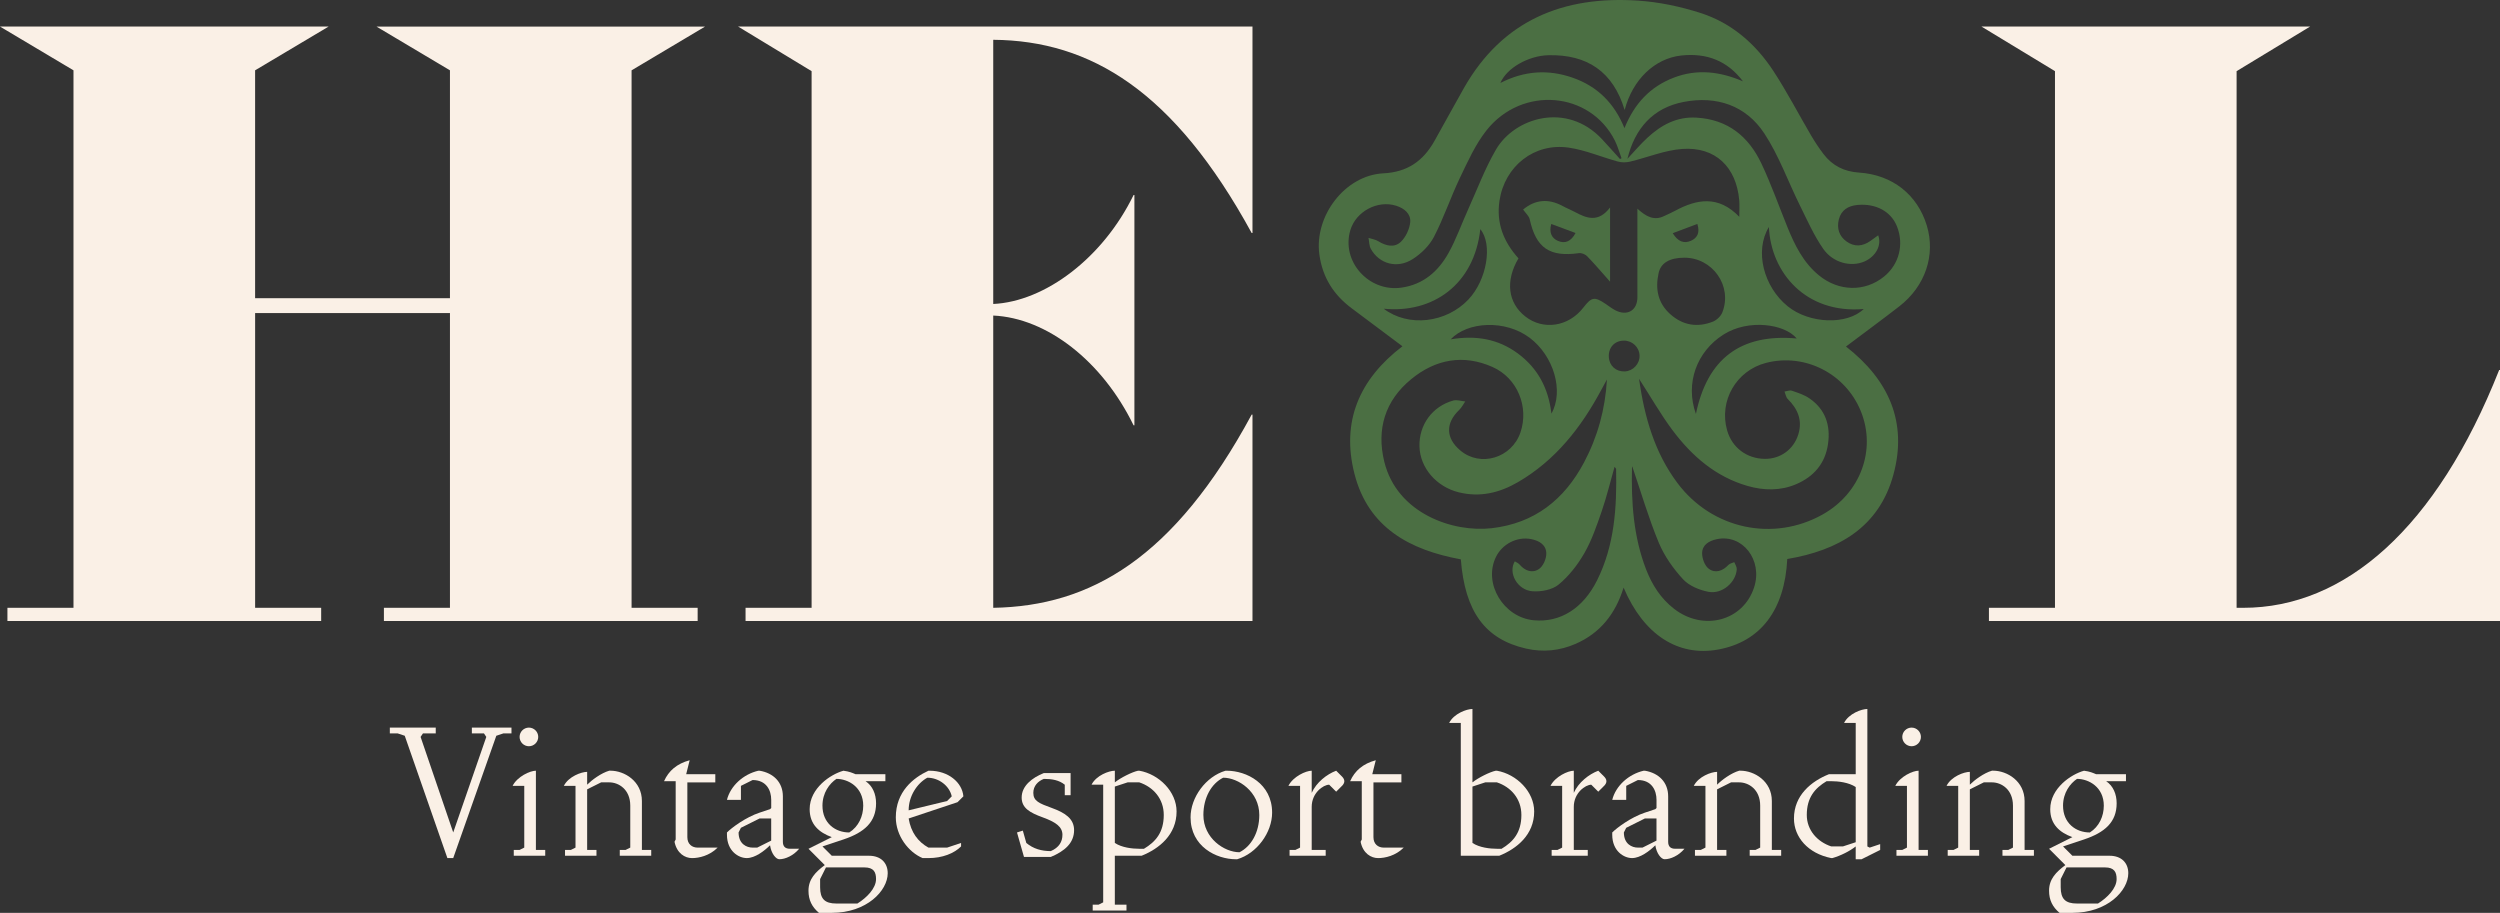 <?xml version="1.0" encoding="UTF-8"?><svg id="Calque_3" xmlns="http://www.w3.org/2000/svg" viewBox="0 0 1703.4 621.98"><rect x="0" y="0" width="1703.4" height="621.98" fill="#333333" stroke="none"/><defs><style>.cls-1{fill:#4b6f43;}.cls-2{fill:linen;}</style></defs><g><path class="cls-1" d="M1257.76,236.1c29.41,22.91,41.98,51.79,32.34,87.27-9.8,36.08-37.73,51.69-72.33,57.51-1.75,34.91-18.27,56.42-47.1,61.69-27.34,5-50.84-10.11-64.42-42.21-5.57,17.99-15.98,31.05-32.75,38.35-10.84,4.72-22.15,5.84-33.7,3.21-27.91-6.37-41.66-25.15-44.45-60.8-34.55-6.35-63.03-21.42-72.47-58.26-9.09-35.5,3.13-64.38,32.69-86.92-11.79-8.83-23.08-17.36-34.46-25.79-12.41-9.19-19.96-21.08-22.13-36.59-3.66-26.19,17.32-54.15,43.63-55.46,16.48-.83,27.1-8.48,34.72-21.97,6.77-11.99,13.3-24.12,20.1-36.09C1023.75,13.68,1065.28-3.01,1116.3,.44c14.25,.96,28.68,4.03,42.31,8.39,21.25,6.79,37.64,21.1,49.75,39.61,9.28,14.19,17.1,29.32,25.71,43.96,2.55,4.34,5.36,8.57,8.41,12.58,6.04,7.94,14.08,11.96,24.18,12.61,22.69,1.47,39.81,15.05,46.18,36.06,6.1,20.13-.99,41.33-18.73,55.08-11.78,9.13-23.8,17.95-36.34,27.38Zm-223.14-60.08c-9.07,15.38-7.2,30.26,4.58,39.55,12.26,9.68,29.51,7.08,39.6-5.95,5.7-7.36,7.61-7.67,15.3-2.48,2.09,1.41,4.1,3,6.32,4.18,8.19,4.35,15.21,.31,15.24-8.75,.05-15.39,0-30.79-.01-46.18,0-4.22,0-8.44,0-14.21,6.14,5.65,11.51,8.23,18.04,5.11,2.49-1.19,5.04-2.25,7.46-3.56,15.09-8.22,29.8-10.71,43.93,4,0-4.67,.26-8.04-.04-11.36-2.04-22.62-16.24-36.43-38.68-34.89-12.06,.83-23.82,5.82-35.78,8.67-2.58,.61-5.59,.64-8.14-.05-11.22-3.06-22.14-7.83-33.53-9.5-23.56-3.47-43.67,12.67-47.21,36.07-2.3,15.22,2.67,27.98,12.93,39.37Zm82.11,81.98c3.84,26.74,10.79,50.48,26.14,71.03,23.55,31.52,65.41,40.45,99.13,21.45,25.68-14.47,36.57-43.99,25.91-70.25-10.43-25.71-38.1-39.82-64.64-32.97-20.31,5.25-32.22,25.98-26.46,46.05,3.35,11.66,13.31,19.19,25.59,19.34,10.6,.13,19.62-6.31,22.85-16.53,3.06-9.67-.31-17.46-7.18-24.3-1.2-1.19-1.47-3.32-2.17-5.02,1.67-.24,3.54-1.08,4.97-.59,4.09,1.39,8.38,2.75,11.89,5.15,11.03,7.52,14.63,18.49,12.76,31.3-1.92,13.17-9.67,22.12-21.68,27.25-10.79,4.61-22.08,4.37-33.11,1.2-21.69-6.24-37.93-20.35-51.11-37.94-7.92-10.58-14.5-22.16-22.9-35.16Zm-21.83,.58c-1.24,2.28-2.5,4.55-3.72,6.83-13.75,25.74-31.23,48.17-56.92,63.11-12.53,7.28-25.83,10.51-40.34,6.92-15.18-3.76-26.32-16.6-26.75-31.17-.43-14.69,8.66-27.36,23.01-31.36,2.47-.69,5.44,.38,8.18,.64-1.34,1.91-2.41,4.11-4.06,5.7-9.51,9.09-9.3,19.29,.75,27.72,13.72,11.52,34.99,5.11,40.93-12.34,5.9-17.33-2-37.01-19.01-44.57-19.93-8.85-38.84-5.31-55.43,8.28-17.88,14.66-23.76,34.15-18.33,56.29,8.64,35.19,46.65,48.33,73.19,45.27,29.2-3.38,49.42-19.44,62.88-44.78,9.3-17.51,14.47-36.32,15.62-56.54Zm8.92-150.24c.34-.17,.68-.35,1.02-.52-1.48-4-2.61-8.17-4.5-11.96-16.83-33.61-63.28-37.67-87.52-7.01-7.56,9.56-12.73,21.16-18.06,32.28-6.33,13.22-10.98,27.26-17.72,40.25-3.1,5.99-8.7,11.44-14.45,15.14-10.57,6.8-22.86,3.33-28.55-6.95-1.18-2.13-1.09-4.96-1.59-7.47,2.25,.74,4.75,1.07,6.7,2.29,5.16,3.21,11,4.58,15.32,.4,3.39-3.27,5.94-8.68,6.4-13.38,.56-5.7-4.05-9.47-9.52-11.21-12.75-4.05-27.5,3.87-31.3,16.69-6.28,21.19,12.58,42.27,34.83,39.1,14.98-2.14,25.12-11.13,32.08-23.59,5.23-9.36,8.81-19.64,13.25-29.45,6.23-13.76,11.54-28.06,19.1-41.05,12.64-21.73,48.14-32.78,72.2-7.11,4.17,4.45,8.2,9.03,12.29,13.56Zm5.03-.12c4.53-4.81,8.79-9.9,13.64-14.37,9.36-8.63,19.87-14.47,33.36-13.7,21.39,1.23,35.54,12.8,44.27,31.22,6.66,14.06,11.86,28.81,17.71,43.25,5.04,12.43,10.87,24.31,21.58,33.05,13.5,11.02,31.32,11.35,44.34,.75,10.22-8.32,13.68-21.79,8.78-34.16-4.04-10.18-14.35-15.78-26.96-14.61-6.3,.59-11.06,3.49-12.65,9.83-1.51,6.06,.13,11.51,5.42,15.19,5.32,3.7,10.8,3.22,16.03-.47,1.73-1.22,3.43-2.48,5.35-3.88,2.61,6.87-1.76,14.49-9.3,17.81-9.04,3.97-21.39,1.12-28.15-8.6-6.34-9.11-10.91-19.5-15.87-29.52-8.12-16.38-14.31-33.98-24.27-49.11-12.59-19.11-32.58-25.77-54.98-21.45-20.89,4.03-33.2,18.03-38.29,38.75Zm3.33,209.56c.55-.14,.2-.12-.07,.05-.13,.08-.13,.42-.14,.65-.54,23.77,.97,47.27,9.71,69.72,4.05,10.4,9.96,19.64,18.94,26.6,20.1,15.57,47.21,8.26,54.6-14.7,5.96-18.54-7.98-36.47-25.52-32.72-5.29,1.13-10.02,3.92-9.94,9.76,.05,3.57,1.81,8.36,4.48,10.36,4.48,3.35,9.52,1.61,13.47-2.61,.93-.99,2.62-1.26,3.96-1.86,.6,1.59,1.77,3.21,1.69,4.76-.47,8.94-9.9,17.24-19.29,15.45-6.17-1.18-13.19-4.08-17.3-8.54-6.71-7.29-12.79-15.88-16.56-24.98-6.99-16.87-12.12-34.52-18.05-51.92Zm-80.04,64.69c1.09,.71,2.41,1.21,3.21,2.15,3.77,4.42,8.81,6.19,13.37,2.99,2.75-1.93,4.82-6.7,4.87-10.23,.08-6.1-4.78-8.99-10.4-10.07-9.61-1.85-19.65,3.37-23.96,12.27-8.71,18.02,5.18,41.13,25.87,43.05,17.93,1.66,33.49-7.99,43.07-27.18,11.94-23.92,13.53-49.7,12.98-75.79-.01-.5-.64-.99-1.05-1.59-2.98,10.45-5.39,20.49-8.74,30.22-3.35,9.72-6.71,19.64-11.78,28.5-4.56,7.99-10.56,15.7-17.6,21.52-4.34,3.59-11.94,5.01-17.85,4.55-10.32-.81-16.75-12.58-11.99-20.4ZM1187.6,55.43c-10.66-14.12-24.85-19.44-41.96-17.62-18.11,1.93-33.24,16.34-38.67,37.15-7.85-26.18-25.58-37.96-51.96-37.34-13.54,.32-28.42,8.69-32.71,18.91,16.33-8.36,32.55-9.39,49.15-3.62,16.74,5.82,28.36,17.12,35.39,34.4,6.8-16.81,17.52-28.17,33.42-34.33,16.08-6.24,31.76-4.25,47.34,2.45Zm-40.15,120.16c-9.62,.06-15.75,3.41-17.31,10.34-2.41,10.73-.65,20.57,8.03,28.24,8.54,7.56,18.37,9.09,28.81,5.04,2.65-1.03,5.52-3.72,6.54-6.33,7.08-18.01-6.66-37.43-26.07-37.3Zm8.08,106.47c7.73-37.62,30.48-54.87,68.67-51.43-8.18-9.94-32.89-13.44-49.84-2.71-18.38,11.63-26.27,33.37-18.83,54.14Zm49.73-127.4c-9.95,16.3-3.62,40.71,12.8,54.03,14.8,11.99,40.44,12.87,51.82,1.85-39.28,3.42-63.24-24.58-64.62-55.87Zm-148.19,127.17c8.71-15.47,1.45-39.39-14.73-51.61-16.65-12.57-42.45-11.2-53.91,1,17.02-2.9,32.26-.34,45.72,9.58,13.66,10.07,20.95,23.86,22.92,41.02Zm-114.32-71.5c16.98,12.85,42.7,9.67,57.77-6.26,12.58-13.29,16.69-37.6,8.1-47.94-4.12,37.76-32.39,57.57-65.87,54.21Zm174.38,31.9c-.2-5.71-4.97-10.21-10.77-10.14-6.28,.07-10.52,4.71-10.18,11.15,.31,5.97,4.86,10.09,10.87,9.84,5.68-.24,10.28-5.19,10.08-10.85Zm22.6-83.34c3.53,5.75,7.63,7.24,12.35,5.2,4.38-1.9,6.35-5.58,4.42-11.5-5.45,2.05-10.62,3.99-16.77,6.3Z"/><path class="cls-1" d="M1037.8,142.77c8.14-6.8,17.23-7.67,26.98-2.36,2.61,1.42,5.42,2.49,8.03,3.9,8.08,4.36,16.08,7.71,24.22-2.92v50.54c-5.88-6.6-10.57-12.15-15.62-17.35-1.27-1.31-3.81-2.35-5.56-2.1-20.04,2.82-29.3-3.56-33.56-23.05-.49-2.25-2.72-4.11-4.5-6.66Zm35.71,15.99c-5.81-2.16-10.97-4.08-16.55-6.16-1.6,5.79,.22,9.64,4.53,11.52,4.68,2.05,8.89,.59,12.02-5.36Z"/></g><path class="cls-2" d="M430.35,414.14h45v9h-213.77v-9h45V213.31H173.83v200.83h45v9H5.06v-9H50.07V47.92L0,18.1H223.89l-50.07,29.81V203.18h132.76V47.92l-50.07-29.81h223.89l-50.07,29.81V414.14Z"/><path class="cls-2" d="M676.75,27.1V207.12c35.44-1.69,74.82-31.5,95.63-74.25h.56v156.95h-.56c-21.38-43.88-59.07-73.13-95.63-74.82v199.14c66.38-1.13,123.2-33.75,176.08-131.64h.56v140.64H507.99v-9h45V48.48l-50.07-30.38h350.47V158.74h-.56c-52.88-96.76-109.7-131.07-176.08-131.63Z"/><path class="cls-2" d="M1703.4,252.12v171.01h-348.22v-9h45V48.48l-50.07-30.38h223.89l-50.07,30.38V414.14h4.5c69.19,0,131.64-54.01,174.39-162.02h.56Z"/><g><path class="cls-2" d="M342.93,499.73l-4.76,1.59-29.37,83.35h-3.97l-29.05-83.35-4.76-1.59h-5.4v-3.97h31.28v3.97h-8.73l-1.59,2.38,22.23,65.09,22.54-65.09-1.59-2.38h-8.25v-3.97h26.99v3.97h-5.56Z"/><path class="cls-2" d="M350.06,583.08v-3.97h3.97l3.18-1.59v-42.07h-7.94c3.17-6.35,11.91-10.32,15.87-10.32v53.98h6.35v3.97h-21.43Zm10.32-74.62c-3.49,0-6.35-2.86-6.35-6.35s2.86-6.35,6.35-6.35,6.35,2.86,6.35,6.35-2.86,6.35-6.35,6.35Z"/><path class="cls-2" d="M422.29,583.08v-3.97h3.97l3.18-1.59v-28.58c0-11.11-7.94-15.87-14.29-15.87h-5.56l-9.53,4.76v41.28h6.35v3.97h-21.43v-3.97h3.97l3.18-1.59v-42.07h-7.94c3.17-6.35,11.91-9.53,15.87-9.53v8.73c3.18-3.18,9.53-7.94,15.08-9.53h.79c9.52,0,21.43,7.14,21.43,20.64v33.34h6.35v3.97h-21.43Z"/><path class="cls-2" d="M471.5,584.67c-4.76,0-10.32-3.18-11.91-11.11l.79-1.59v-39.69h-7.94c3.18-7.14,8.73-11.91,17.47-14.29l-2.38,9.53h19.85v5.56h-19.05v37.31c0,4.76,3.17,7.14,7.14,7.14h13.49c-5.56,5.56-12.7,7.14-17.46,7.14Z"/><path class="cls-2" d="M531.03,585.46c-2.38,0-5.56-3.97-6.35-9.53-3.97,3.97-10.32,8.73-15.87,8.73s-13.49-4.76-13.49-15.88v-1.59c3.18-3.17,12.7-10.32,22.23-13.49l7.14-2.38,.79-.79v-5.56c0-6.35-3.17-13.49-12.7-13.49l-7.94,3.97v9.52h-9.52c2.38-9.52,11.11-17.46,21.43-19.85h.79c9.53,1.59,15.88,7.94,15.88,17.46v30.96c0,3.17,1.59,4.76,4.76,4.76h6.35c-3.97,4.76-9.52,7.14-13.49,7.14Zm-5.56-27.78h-7.94l-12.7,6.35-1.59,3.17c0,7.94,5.56,10.32,9.52,10.32h3.18l9.52-4.76v-15.08Z"/><path class="cls-2" d="M566.74,621.98h-8.73c-4.76-3.97-7.14-8.73-7.14-15.08,0-7.94,4.76-12.7,11.11-17.46l-11.11-11.11,15.88-7.94c-8.73-3.18-15.08-8.73-15.08-19.05,0-14.29,14.29-23.81,23.02-26.2,3.97,.48,6.35,1.59,8.26,2.38h20.32v4.76h-13.49c4.76,3.18,7.14,8.73,7.14,15.08,0,12.7-7.94,19.84-22.23,24.61l-14.29,4.76,6.35,6.35h25.4c7.94,0,12.7,4.76,12.7,11.91,0,11.91-14.29,26.99-38.1,26.99Zm22.23-30.96h-26.2l-3.97,7.94v5.56c0,7.94,3.17,11.11,11.11,11.11h14.29c6.35-3.97,12.7-10.32,12.7-16.67,0-4.76-1.59-7.94-7.94-7.94Zm-19.05-60.33c-4.76,3.18-9.53,9.53-9.53,18.26,0,11.91,8.73,18.26,18.26,18.26,6.35-3.97,9.52-11.11,9.52-18.26,0-12.7-10.32-18.26-18.26-18.26Z"/><path class="cls-2" d="M652.46,546.57l-33.34,11.11c1.59,9.52,6.35,15.88,13.49,19.85h12.7l9.52-3.18v2.38c-4.76,4.76-12.7,7.94-22.23,7.94h-3.97c-9.52-3.97-18.26-15.08-18.26-27.78,0-17.46,11.91-26.99,22.23-31.75h.79c12.7,0,22.23,7.94,23.02,17.46l-3.97,3.97Zm-20.64-16.67c-7.14,3.97-12.7,12.7-12.7,22.23l26.2-6.35,3.17-3.18c-1.59-7.14-8.73-12.7-16.67-12.7Z"/><path class="cls-2" d="M715.96,583.88h-18.26l-4.76-16.67,3.97-1.27,2.38,8.41c4.76,3.97,10.32,5.56,16.67,5.56,5.56-2.38,7.94-6.35,7.94-11.11,0-5.56-4.76-8.73-13.49-11.91-8.73-3.17-14.29-6.35-14.29-13.49,0-7.94,7.14-13.49,15.08-16.67h18.26v15.08h-3.97v-7.14c-3.97-3.18-8.73-3.97-14.29-3.97-3.97,1.59-7.14,4.76-7.14,9.53,0,5.56,3.97,7.14,12.7,10.32,8.73,3.18,15.08,7.14,15.08,15.08,0,8.73-6.35,14.29-15.88,18.26Z"/><path class="cls-2" d="M777.86,583.08h-18.26v33.34h7.94v3.97h-23.02v-3.97h3.97l3.18-1.59v-80.17h-7.94c3.18-6.35,11.91-9.53,15.88-9.53v7.94c3.97-3.18,11.91-7.14,15.87-7.94h.79c13.49,2.38,25.4,14.29,25.4,27.78,0,15.87-11.91,25.4-23.81,30.16Zm-1.59-50.01h-7.94l-8.73,2.86v38.42c4.76,3.18,11.91,3.97,16.67,3.97h3.18c7.94-4.76,13.49-11.12,13.49-23.02,0-11.11-7.14-19.05-16.67-22.23Z"/><path class="cls-2" d="M842.95,585.46h-.79c-13.49,0-30.96-8.73-30.96-28.58,0-13.49,10.32-27.78,23.82-31.75h.79c13.49,0,30.96,8.73,30.96,28.58,0,13.49-10.32,27.78-23.81,31.75Zm-9.52-55.57c-7.94,3.97-13.49,13.49-13.49,25.4,0,15.88,14.29,25.4,24.61,25.4,7.94-3.97,13.49-13.49,13.49-25.4,0-15.87-14.29-25.4-24.61-25.4Z"/><path class="cls-2" d="M914.38,535.45l-3.97,3.97-4.76-4.76c-3.97,0-11.91,5.56-11.91,15.08v29.37h9.53v3.97h-24.61v-3.97h3.97l3.18-1.59v-42.07h-7.94c3.17-6.35,11.91-10.32,15.87-10.32v15.08c3.18-7.14,10.32-12.7,16.67-15.08l3.97,3.97c.79,.79,1.59,1.91,1.59,3.18s-.79,2.38-1.59,3.18Z"/><path class="cls-2" d="M938.98,584.67c-4.76,0-10.32-3.18-11.91-11.11l.79-1.59v-39.69h-7.94c3.18-7.14,8.73-11.91,17.47-14.29l-2.38,9.53h19.85v5.56h-19.05v37.31c0,4.76,3.17,7.14,7.14,7.14h13.49c-5.56,5.56-12.7,7.14-17.46,7.14Z"/><path class="cls-2" d="M1021.53,583.08h-26.2v-90.49h-7.94c3.18-6.35,11.91-9.52,15.88-9.52v50.01c3.97-3.18,11.91-7.14,15.87-7.94h.79c13.49,2.38,25.4,14.29,25.4,27.78,0,15.87-11.91,25.4-23.81,30.16Zm-1.59-50.01h-7.94l-8.73,2.86v38.42c4.76,3.18,11.91,3.97,16.67,3.97h3.18c7.94-4.76,13.49-11.12,13.49-23.02,0-11.11-7.14-19.05-16.67-22.23Z"/><path class="cls-2" d="M1092.96,535.45l-3.97,3.97-4.76-4.76c-3.97,0-11.91,5.56-11.91,15.08v29.37h9.52v3.97h-24.61v-3.97h3.97l3.18-1.59v-42.07h-7.94c3.18-6.35,11.91-10.32,15.88-10.32v15.08c3.17-7.14,10.32-12.7,16.67-15.08l3.97,3.97c.79,.79,1.59,1.91,1.59,3.18s-.79,2.38-1.59,3.18Z"/><path class="cls-2" d="M1134.23,585.46c-2.38,0-5.56-3.97-6.35-9.53-3.97,3.97-10.32,8.73-15.87,8.73s-13.49-4.76-13.49-15.88v-1.59c3.18-3.17,12.7-10.32,22.23-13.49l7.14-2.38,.79-.79v-5.56c0-6.35-3.17-13.49-12.7-13.49l-7.94,3.97v9.52h-9.52c2.38-9.52,11.11-17.46,21.43-19.85h.79c9.53,1.59,15.88,7.94,15.88,17.46v30.96c0,3.17,1.59,4.76,4.76,4.76h6.35c-3.97,4.76-9.52,7.14-13.49,7.14Zm-5.56-27.78h-7.94l-12.7,6.35-1.59,3.17c0,7.94,5.56,10.32,9.52,10.32h3.18l9.52-4.76v-15.08Z"/><path class="cls-2" d="M1192.17,583.08v-3.97h3.97l3.18-1.59v-28.58c0-11.11-7.94-15.87-14.29-15.87h-5.56l-9.52,4.76v41.28h6.35v3.97h-21.43v-3.97h3.97l3.18-1.59v-42.07h-7.94c3.18-6.35,11.91-9.53,15.88-9.53v8.73c3.17-3.18,9.52-7.94,15.08-9.53h.79c9.53,0,21.43,7.14,21.43,20.64v33.34h6.35v3.97h-21.43Z"/><path class="cls-2" d="M1268.37,585.46h-3.97v-8.73c-3.97,3.17-10.32,6.35-15.88,7.94h-.79c-15.87-3.18-25.4-14.29-25.4-26.99,0-15.88,11.91-25.4,23.82-30.16h18.26v-34.93h-7.94c3.17-6.35,11.91-9.52,15.87-9.52v93.67l1.59,.79,7.14-2.38v3.97l-12.7,6.35Zm-3.97-49.22c-4.76-3.17-11.91-3.97-16.67-3.97h-3.17c-7.94,4.76-13.49,11.11-13.49,23.02,0,10.32,7.14,18.26,16.67,21.43h7.94l8.73-2.86v-37.63Z"/><path class="cls-2" d="M1292.17,583.08v-3.97h3.97l3.18-1.59v-42.07h-7.94c3.17-6.35,11.91-10.32,15.87-10.32v53.98h6.35v3.97h-21.43Zm10.32-74.62c-3.49,0-6.35-2.86-6.35-6.35s2.86-6.35,6.35-6.35,6.35,2.86,6.35,6.35-2.86,6.35-6.35,6.35Z"/><path class="cls-2" d="M1364.4,583.08v-3.97h3.97l3.18-1.59v-28.58c0-11.11-7.94-15.87-14.29-15.87h-5.56l-9.53,4.76v41.28h6.35v3.97h-21.43v-3.97h3.97l3.18-1.59v-42.07h-7.94c3.17-6.35,11.91-9.53,15.87-9.53v8.73c3.18-3.18,9.53-7.94,15.08-9.53h.79c9.52,0,21.43,7.14,21.43,20.64v33.34h6.35v3.97h-21.43Z"/><path class="cls-2" d="M1412.02,621.98h-8.73c-4.76-3.97-7.14-8.73-7.14-15.08,0-7.94,4.76-12.7,11.11-17.46l-11.11-11.11,15.88-7.94c-8.73-3.18-15.08-8.73-15.08-19.05,0-14.29,14.29-23.81,23.02-26.2,3.97,.48,6.35,1.59,8.26,2.38h20.32v4.76h-13.49c4.76,3.18,7.14,8.73,7.14,15.08,0,12.7-7.94,19.84-22.23,24.61l-14.29,4.76,6.35,6.35h25.4c7.94,0,12.7,4.76,12.7,11.91,0,11.91-14.29,26.99-38.1,26.99Zm22.23-30.96h-26.2l-3.97,7.94v5.56c0,7.94,3.17,11.11,11.11,11.11h14.29c6.35-3.97,12.7-10.32,12.7-16.67,0-4.76-1.59-7.94-7.94-7.94Zm-19.05-60.33c-4.76,3.18-9.53,9.53-9.53,18.26,0,11.91,8.73,18.26,18.26,18.26,6.35-3.97,9.52-11.11,9.52-18.26,0-12.7-10.32-18.26-18.26-18.26Z"/></g></svg>